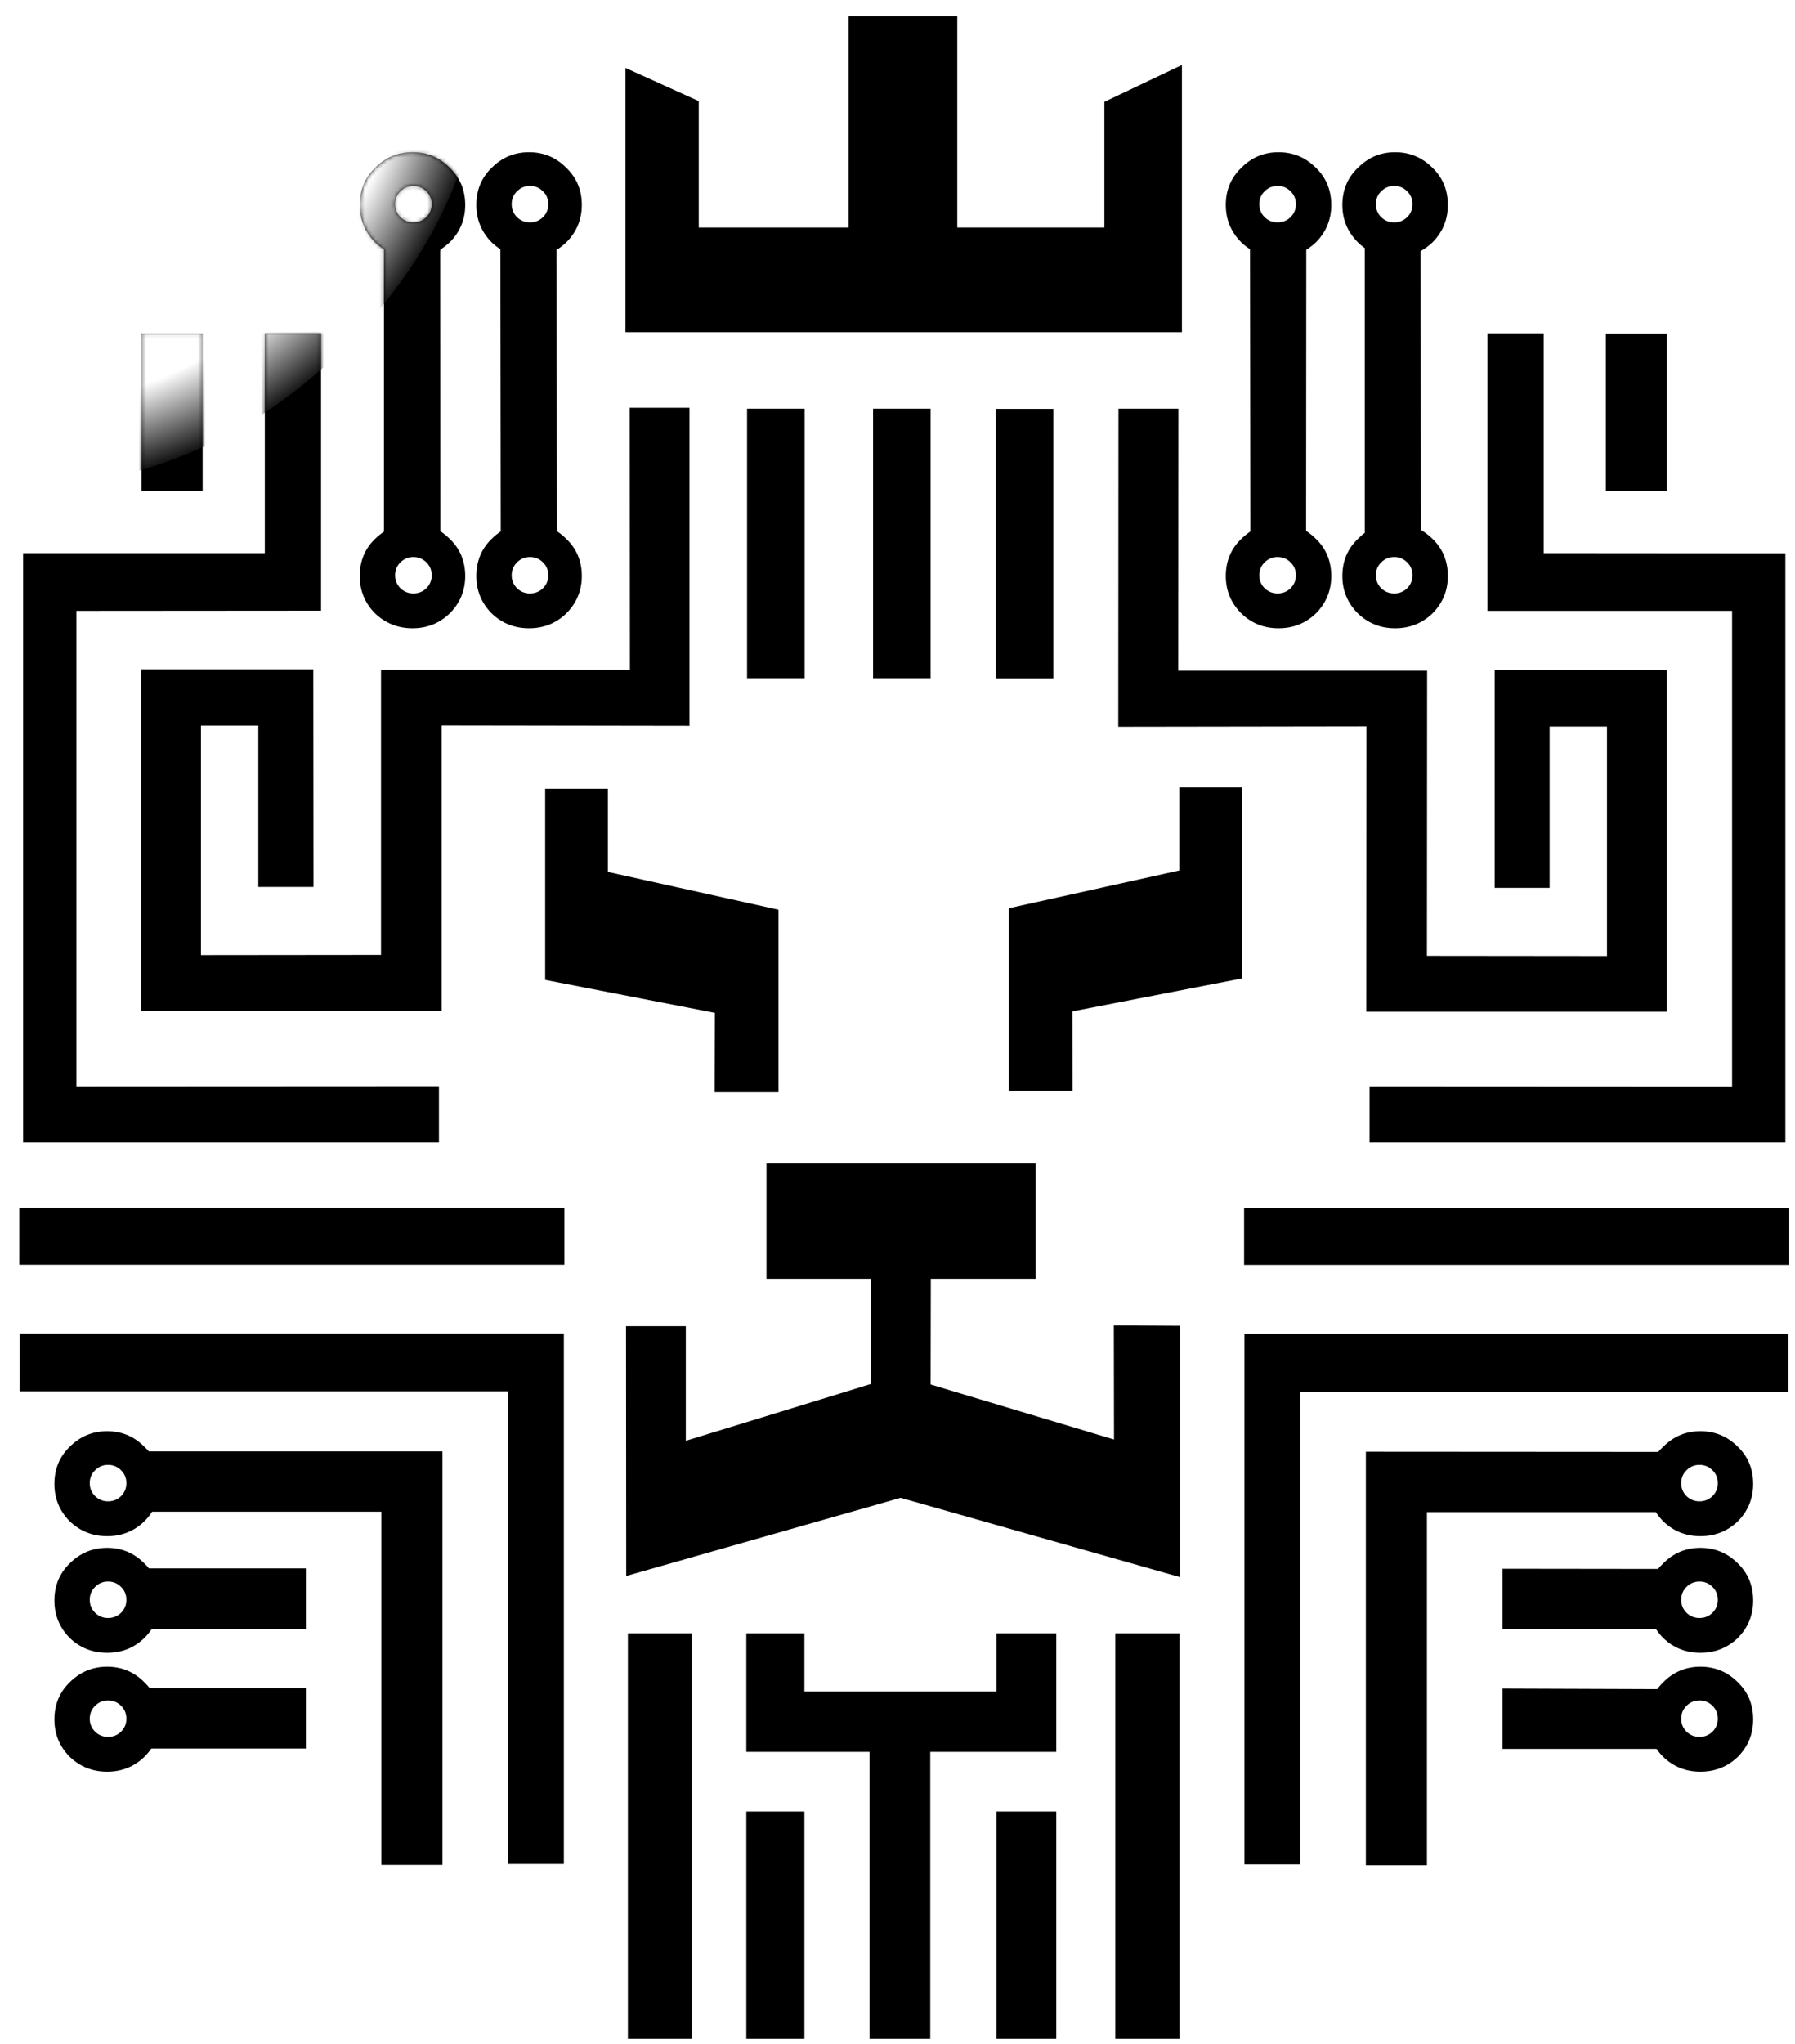 <svg xmlns="http://www.w3.org/2000/svg" version="1.1" xmlns:xlink="http://www.w3.org/1999/xlink" preserveAspectRatio="none" x="0px" y="0px" width="485px" height="552px" viewBox="0 0 485 552" id="S1QeKaiU3sG">
    <style xmlns="http://www.w3.org/1999/xhtml">
        @-webkit-keyframes rkueF6iLhsM_Animation{15%{opacity:  0.2;}35%{opacity:  1;}50%{opacity:  1;}80%{opacity:  0.2;}0%{opacity:  0.2;}100%{opacity:  0.2;}}@keyframes rkueF6iLhsM_Animation{15%{opacity:  0.2;}35%{opacity:  1;}50%{opacity:  1;}80%{opacity:  0.2;}0%{opacity:  0.2;}100%{opacity:  0.2;}}@-webkit-keyframes rkueF6iLhsM_Skh0nLhsM_Animation{15%{-webkit-transform:  scale(0.2, 0.2);transform:  scale(0.2, 0.2);}80%{-webkit-transform:  scale(4, 4);transform:  scale(4, 4);}0%{-webkit-transform:  scale(0.2, 0.2);transform:  scale(0.2, 0.2);}100%{-webkit-transform:  scale(4, 4);transform:  scale(4, 4);}}@keyframes rkueF6iLhsM_Skh0nLhsM_Animation{15%{-webkit-transform:  scale(0.2, 0.2);transform:  scale(0.2, 0.2);}80%{-webkit-transform:  scale(4, 4);transform:  scale(4, 4);}0%{-webkit-transform:  scale(0.2, 0.2);transform:  scale(0.2, 0.2);}100%{-webkit-transform:  scale(4, 4);transform:  scale(4, 4);}}@-webkit-keyframes rkueF6iLhsM_BJHCh8hjM_Animation{15%{-webkit-transform:  translate(243px, 290px);transform:  translate(243px, 290px);}80%{-webkit-transform:  translate(243px, 290px);transform:  translate(243px, 290px);}0%{-webkit-transform:  translate(243px, 290px);transform:  translate(243px, 290px);}100%{-webkit-transform:  translate(243px, 290px);transform:  translate(243px, 290px);}}@keyframes rkueF6iLhsM_BJHCh8hjM_Animation{15%{-webkit-transform:  translate(243px, 290px);transform:  translate(243px, 290px);}80%{-webkit-transform:  translate(243px, 290px);transform:  translate(243px, 290px);}0%{-webkit-transform:  translate(243px, 290px);transform:  translate(243px, 290px);}100%{-webkit-transform:  translate(243px, 290px);transform:  translate(243px, 290px);}}#S1QeKaiU3sG *{-webkit-animation-duration:  2s;animation-duration:  2s;-webkit-animation-iteration-count:  infinite;animation-iteration-count:  infinite;-webkit-animation-timing-function:  cubic-bezier(0, 0, 1, 1);animation-timing-function:  cubic-bezier(0, 0, 1, 1);transform-box:  fill-box;-webkit-transform-origin:  50% 50%;transform-origin:  50% 50%;}#BkElYpiLnjz{-webkit-transform:  matrix(,1,,0,,0,,1,,0,0);transform:  matrix(,1,,0,,0,,1,,0,0);}#rJvgtpiI2iz{-webkit-transform:  matrix(,1,,0,,0,,1,,242.95,317.15);transform:  matrix(,1,,0,,0,,1,,242.95,317.15);}#rkueF6iLhsM{-webkit-transform:  matrix(,1,,0,,0,,1,,0,0);transform:  matrix(,1,,0,,0,,1,,0,0);-webkit-animation-name:  rkueF6iLhsM_Animation;animation-name:  rkueF6iLhsM_Animation;-webkit-transform-origin:  50% 50%;transform-origin:  50% 50%;opacity:  0.2;}#rkueF6iLhsM_BJHCh8hjM{-webkit-transform-origin:  50% 50%;transform-origin:  50% 50%;-webkit-transform:  translate(243px, 290px);transform:  translate(243px, 290px);-webkit-animation-name:  rkueF6iLhsM_BJHCh8hjM_Animation;animation-name:  rkueF6iLhsM_BJHCh8hjM_Animation;}#rkueF6iLhsM_Skh0nLhsM{-webkit-animation-name:  rkueF6iLhsM_Skh0nLhsM_Animation;animation-name:  rkueF6iLhsM_Skh0nLhsM_Animation;-webkit-transform-origin:  50% 50%;transform-origin:  50% 50%;-webkit-transform:  scale(0.2, 0.2);transform:  scale(0.2, 0.2);}
    </style>
    <defs>
        <radialGradient id="Gradient_1" gradientUnits="userSpaceOnUse" cx="0" cy="0" r="229.45" fx="0" fy="0" gradientTransform="matrix( 1, 0, 0, 1, 0.65,0) " spreadMethod="pad">
            <stop offset="29.02%" stop-color="#000000"/>
            <stop offset="41.569%" stop-color="#FFFFFF"/>
            <stop offset="48.235%" stop-color="#FFFFFF"/>
            <stop offset="58.431%" stop-color="#000000"/>
        </radialGradient>
        <filter id="Filter_1" x="-20%" y="-20%" width="140%" height="140%" color-interpolation-filters="sRGB">
            <feColorMatrix in="SourceGraphic" type="matrix" values="1 0 0 0 0 0 1 0 0 0 0 0 1 0 0 0 0 0 0.58 0" result="result1"/>
        </filter>
        <g id="Layer2_0_FILL">
            <path fill="#000000" stroke="none" d="&#10;M 405.95 455.95&#10;L 405.95 472.25 447.6 472.25&#10;Q 448.35 473.35 449.4 474.4 453.55 478.4 459.45 478.4 465.35 478.4 469.55 474.4 473.7 470.2 473.7 464.3 473.7 458.25 469.55 454.25 465.35 450.05 459.45 450.05 453.55 450.05 449.4 454.25 448.5 455.1 447.8 456.1&#10;L 405.95 455.95&#10;M 459.2 459.15&#10;Q 461.25 459.15 462.7 460.6 464.15 462 464.15 464.1 464.15 466.15 462.7 467.6 461.25 469 459.2 469 457.15 469 455.7 467.6 454.25 466.15 454.25 464.1 454.25 462 455.7 460.6 457.15 459.15 459.2 459.15&#10;M 449.4 422.15&#10;Q 448.5 423 448 423.65&#10;L 405.95 423.6 405.95 439.9 447.45 439.9&#10;Q 448.3 441.2 449.4 442.3 453.55 446.3 459.45 446.3 465.35 446.3 469.55 442.3 473.7 438.1 473.7 432.2 473.7 426.15 469.55 422.15 465.35 417.95 459.45 417.95 453.55 417.95 449.4 422.15&#10;M 455.7 428.5&#10;Q 457.15 427.05 459.2 427.05 461.25 427.05 462.7 428.5 464.15 429.9 464.15 432 464.15 434.05 462.7 435.5 461.25 436.9 459.2 436.9 457.15 436.9 455.7 435.5 454.25 434.05 454.25 432 454.25 429.9 455.7 428.5&#10;M 82.65 472.15&#10;L 82.65 455.85 40.45 455.85&#10;Q 39.8 455 39 454.25 34.85 450.05 28.95 450.05 23.05 450.05 18.85 454.25 14.7 458.25 14.7 464.3 14.7 470.2 18.85 474.4 23.05 478.4 28.95 478.4 34.85 478.4 39 474.4 40.05 473.35 40.9 472.15&#10;L 82.65 472.15&#10;M 25.7 460.6&#10;Q 27.15 459.15 29.2 459.15 31.25 459.15 32.7 460.6 34.15 462 34.15 464.1 34.15 466.15 32.7 467.6 31.25 469 29.2 469 27.15 469 25.7 467.6 24.25 466.15 24.25 464.1 24.25 462 25.7 460.6&#10;M 82.65 439.8&#10;L 82.65 423.5 40.25 423.5&#10;Q 39.7 422.8 39 422.15 34.85 417.95 28.95 417.95 23.05 417.95 18.85 422.15 14.7 426.15 14.7 432.2 14.7 438.1 18.85 442.3 23.05 446.3 28.95 446.3 34.85 446.3 39 442.3 40.2 441.1 41.05 439.8&#10;L 82.65 439.8&#10;M 32.7 428.5&#10;Q 34.15 429.9 34.15 432 34.15 434.05 32.7 435.5 31.25 436.9 29.2 436.9 27.15 436.9 25.7 435.5 24.25 434.05 24.25 432 24.25 429.9 25.7 428.5 27.15 427.05 29.2 427.05 31.25 427.05 32.7 428.5&#10;M 217.35 489.15&#10;L 201.65 489.15 201.65 550.55 217.35 550.55 217.35 489.15&#10;M 186.95 441.05&#10;L 169.65 441.05 169.65 550.55 186.95 550.55 186.95 441.05&#10;M 269.25 441.05&#10;L 269.25 456.75 217.35 456.75 217.35 441.05 201.65 441.05 201.65 473.05 234.95 473.05 234.95 550.55 251.35 550.55 251.35 473.05 285.4 473.05 285.4 441.05 269.25 441.05&#10;M 285.4 489.15&#10;L 269.25 489.15 269.25 550.55 285.4 550.55 285.4 489.15&#10;M 318.7 441.05&#10;L 301.35 441.05 301.35 550.55 318.7 550.55 318.7 441.05&#10;M 207.1 314.15&#10;L 207.1 345.3 235.35 345.3 235.35 373.7 185.3 389.05 185.3 358.1 169.15 358.1 169.2 425.55 243.35 404.45 318.8 425.85 318.8 358 300.95 357.9 301 388.7 251.45 373.85 251.5 345.3 279.85 345.3 279.85 314.15 207.1 314.15&#10;M 5.35 360.05&#10;L 5.35 375.7 137.25 375.7 137.25 503.3 152.35 503.3 152.35 360.05 5.35 360.05&#10;M 28.95 386.45&#10;Q 23.05 386.45 18.85 390.65 14.7 394.65 14.7 400.7 14.7 406.6 18.85 410.8 23.05 414.8 28.95 414.8 34.85 414.8 39 410.8 40.25 409.55 41.1 408.2&#10;L 103.05 408.2 103.05 503.55 119.55 503.55 119.55 391.9 40.2 391.9&#10;Q 39.65 391.25 39 390.65 34.85 386.45 28.95 386.45&#10;M 24.25 400.5&#10;Q 24.25 398.4 25.7 397 27.15 395.55 29.2 395.55 31.25 395.55 32.7 397 34.15 398.4 34.15 400.5 34.15 402.55 32.7 404 31.25 405.4 29.2 405.4 27.15 405.4 25.7 404 24.25 402.55 24.25 400.5&#10;M 5.2 326.1&#10;L 5.2 341.5 152.5 341.5 152.5 326.1 5.2 326.1&#10;M 147.3 213&#10;L 147.3 264.6 193.15 273.5 193.1 294.95 210.35 294.95 210.35 245.65 164.25 235.45 164.25 213 147.3 213&#10;M 71.55 149.35&#10;L 6.25 149.35 6.25 308.5 118.6 308.5 118.6 293.3 20.65 293.35 20.65 164.95 86.75 164.9 86.75 90 71.55 90 71.55 149.35&#10;M 54.75 90.05&#10;L 38.25 90.05 38.25 132.5 54.75 132.5 54.75 90.05&#10;M 111.45 41.1&#10;Q 105.55 41.1 101.35 45.3 97.2 49.3 97.2 55.35 97.2 61.25 101.35 65.45 102.35 66.45 103.75 67.35&#10;L 103.75 139.7 103.75 143.55&#10;Q 102.5 144.4 101.35 145.5 97.2 149.5 97.2 155.55 97.2 161.45 101.35 165.65 105.6 169.65 111.45 169.65 117.35 169.65 121.5 165.65 125.7 161.45 125.7 155.55 125.7 149.5 121.5 145.5 120.3 144.3 119 143.45&#10;L 119 143.3 119 142.7 119 139.7 118.95 68.05 119 67.4&#10;Q 120.35 66.5 121.5 65.45 125.7 61.25 125.7 55.35 125.7 49.3 121.5 45.3 117.4 41.1 111.45 41.1&#10;M 115.2 58.65&#10;Q 113.75 60.05 111.7 60.05 109.65 60.05 108.2 58.65 106.75 57.2 106.75 55.15 106.75 53.05 108.2 51.65 109.65 50.2 111.7 50.2 113.75 50.2 115.2 51.65 116.65 53.05 116.65 55.15 116.65 57.2 115.2 58.65&#10;M 115.2 158.85&#10;Q 113.75 160.25 111.7 160.25 109.65 160.25 108.2 158.85 106.75 157.4 106.75 155.35 106.75 153.25 108.2 151.85 109.65 150.4 111.7 150.4 113.75 150.4 115.2 151.85 116.65 153.25 116.65 155.35 116.65 157.4 115.2 158.85&#10;M 153 45.3&#10;Q 148.85 41.1 142.95 41.1 137.05 41.1 132.85 45.3 128.7 49.3 128.7 55.35 128.7 61.25 132.85 65.45 133.95 66.5 135.2 67.3&#10;L 135.3 143.5&#10;Q 134 144.35 132.85 145.5 128.7 149.5 128.7 155.55 128.7 161.45 132.85 165.65 137.05 169.65 142.95 169.65 148.85 169.65 153 165.65 157.2 161.45 157.2 155.55 157.2 149.5 153 145.5 151.8 144.3 150.5 143.45&#10;L 150.35 67.5&#10;Q 151.75 66.65 153 65.45 157.2 61.25 157.2 55.35 157.2 49.3 153 45.3&#10;M 143.2 50.2&#10;Q 145.25 50.2 146.7 51.65 148.15 53.05 148.15 55.15 148.15 57.2 146.7 58.65 145.25 60.05 143.2 60.05 141.15 60.05 139.7 58.65 138.25 57.2 138.25 55.15 138.25 53.05 139.7 51.65 141.15 50.2 143.2 50.2&#10;M 143.2 150.4&#10;Q 145.25 150.4 146.7 151.85 148.15 153.25 148.15 155.35 148.15 157.4 146.7 158.85 145.25 160.25 143.2 160.25 141.15 160.25 139.7 158.85 138.25 157.4 138.25 155.35 138.25 153.25 139.7 151.85 141.15 150.4 143.2 150.4&#10;M 269.05 183.2&#10;L 284.6 183.2 284.6 110.4 269.05 110.4 269.05 183.2&#10;M 201.85 183.15&#10;L 217.4 183.15 217.4 110.35 201.85 110.35 201.85 183.15&#10;M 235.9 110.35&#10;L 235.9 183.15 251.45 183.15 251.45 110.35 235.9 110.35&#10;M 186.3 110.1&#10;L 170.15 110.1 170.2 180.85 102.95 180.85 102.95 257.85 54.3 257.9 54.3 195.95 69.8 195.95 69.8 239.5 84.7 239.5 84.65 180.75 38.15 180.75 38.15 272.95 119.35 272.95 119.35 195.9 186.3 196 186.3 110.1&#10;M 319.35 17.55&#10;L 298.4 27.5 298.4 61.45 258.65 61.45 258.65 4.35 229.3 4.35 229.3 61.45 188.8 61.45 188.8 27.3 169 18.35 169 89.7 319.35 89.7 319.35 17.55&#10;M 483.25 375.8&#10;L 483.25 360.15 336.25 360.15 336.25 503.4 351.35 503.4 351.35 375.8 483.25 375.8&#10;M 449.4 390.65&#10;Q 448.45 391.5 448.05 392.05&#10;L 369.05 392 369.05 503.65 385.55 503.65 385.55 408.3 447.4 408.3&#10;Q 448.3 409.7 449.4 410.8 453.55 414.8 459.45 414.8 465.35 414.8 469.55 410.8 473.7 406.6 473.7 400.7 473.7 394.65 469.55 390.65 465.35 386.45 459.45 386.45 453.55 386.45 449.4 390.65&#10;M 462.7 397&#10;Q 464.15 398.4 464.15 400.5 464.15 402.55 462.7 404 461.25 405.4 459.2 405.4 457.15 405.4 455.7 404 454.25 402.55 454.25 400.5 454.25 398.4 455.7 397 457.15 395.55 459.2 395.55 461.25 395.55 462.7 397&#10;M 336.15 326.15&#10;L 336.15 341.55 483.45 341.55 483.45 326.15 336.15 326.15&#10;M 335.6 264.2&#10;L 335.6 212.65 318.65 212.65 318.65 235.05 272.55 245.25 272.55 294.55 289.8 294.55 289.75 273.1 335.6 264.2&#10;M 482.4 149.4&#10;L 417.1 149.35 417.1 90 401.9 90 401.9 164.95 468 164.95 468 293.4 370.05 293.35 370.05 308.5 482.4 308.5 482.4 149.4&#10;M 418.7 196.2&#10;L 434.2 196.2 434.2 258.15 385.55 258.1 385.6 181.1 318.35 181.1 318.4 110.35 302.2 110.35 302.15 196.25 369.2 196.15 369.15 273.2 450.4 273.2 450.4 181 403.85 181 403.85 239.75 418.7 239.75 418.7 196.2&#10;M 355.55 45.3&#10;Q 351.35 41.1 345.45 41.1 339.55 41.1 335.4 45.3 331.2 49.3 331.2 55.35 331.2 61.25 335.4 65.45 336.55 66.55 337.75 67.3&#10;L 337.85 143.5&#10;Q 336.6 144.35 335.4 145.5 331.2 149.5 331.2 155.55 331.2 161.45 335.4 165.65 339.55 169.65 345.45 169.65 351.35 169.65 355.55 165.65 359.7 161.45 359.7 155.55 359.7 149.5 355.55 145.5 354.25 144.2 352.9 143.35&#10;L 352.95 67.45&#10;Q 354.05 66.8 355.55 65.45 359.7 61.25 359.7 55.35 359.7 49.3 355.55 45.3&#10;M 345.2 50.2&#10;Q 347.25 50.2 348.7 51.65 350.15 53.05 350.15 55.15 350.15 57.2 348.7 58.65 347.25 60.05 345.2 60.05 343.15 60.05 341.7 58.65 340.25 57.2 340.25 55.15 340.25 53.05 341.7 51.65 343.15 50.2 345.2 50.2&#10;M 345.2 150.4&#10;Q 347.25 150.4 348.7 151.85 350.15 153.25 350.15 155.35 350.15 157.4 348.7 158.85 347.25 160.25 345.2 160.25 343.15 160.25 341.7 158.85 340.25 157.4 340.25 155.35 340.25 153.25 341.7 151.85 343.15 150.4 345.2 150.4&#10;M 387.05 45.3&#10;Q 382.85 41.1 376.95 41.1 371.05 41.1 366.9 45.3 362.7 49.3 362.7 55.35 362.7 61.25 366.9 65.45 367.7 66.25 368.75 67&#10;L 368.75 143.9&#10;Q 367.95 144.45 366.9 145.5 362.7 149.5 362.7 155.55 362.7 161.45 366.9 165.65 371.05 169.65 376.95 169.65 382.85 169.65 387.05 165.65 391.2 161.45 391.2 155.55 391.2 149.5 387.05 145.5 385.65 144.1 383.9 143.1&#10;L 383.85 67.8&#10;Q 385.65 66.8 387.05 65.45 391.2 61.25 391.2 55.35 391.2 49.3 387.05 45.3&#10;M 381.65 55.15&#10;Q 381.65 57.2 380.2 58.65 378.75 60.05 376.7 60.05 374.65 60.05 373.2 58.65 371.75 57.2 371.75 55.15 371.75 53.05 373.2 51.65 374.65 50.2 376.7 50.2 378.75 50.2 380.2 51.65 381.65 53.05 381.65 55.15&#10;M 381.65 155.35&#10;Q 381.65 157.4 380.2 158.85 378.75 160.25 376.7 160.25 374.65 160.25 373.2 158.85 371.75 157.4 371.75 155.35 371.75 153.25 373.2 151.85 374.65 150.4 376.7 150.4 378.75 150.4 380.2 151.85 381.65 153.25 381.65 155.35&#10;M 450.4 90.1&#10;L 433.9 90.1 433.9 132.55 450.4 132.55 450.4 90.1 Z"/>
        </g>
        <g id="Mask_1_MASK_0_FILL">
            <path fill="#FFFFFF" stroke="none" d="&#10;M 405.95 455.95&#10;L 405.95 472.25 447.6 472.25&#10;Q 448.35 473.35 449.4 474.4 453.55 478.4 459.45 478.4 465.35 478.4 469.55 474.4 473.7 470.2 473.7 464.3 473.7 458.25 469.55 454.25 465.35 450.05 459.45 450.05 453.55 450.05 449.4 454.25 448.5 455.1 447.8 456.1&#10;L 405.95 455.95&#10;M 459.2 459.15&#10;Q 461.25 459.15 462.7 460.6 464.15 462 464.15 464.1 464.15 466.15 462.7 467.6 461.25 469 459.2 469 457.15 469 455.7 467.6 454.25 466.15 454.25 464.1 454.25 462 455.7 460.6 457.15 459.15 459.2 459.15&#10;M 449.4 422.15&#10;Q 448.5 423 448 423.65&#10;L 405.95 423.6 405.95 439.9 447.45 439.9&#10;Q 448.3 441.2 449.4 442.3 453.55 446.3 459.45 446.3 465.35 446.3 469.55 442.3 473.7 438.1 473.7 432.2 473.7 426.15 469.55 422.15 465.35 417.95 459.45 417.95 453.55 417.95 449.4 422.15&#10;M 455.7 428.5&#10;Q 457.15 427.05 459.2 427.05 461.25 427.05 462.7 428.5 464.15 429.9 464.15 432 464.15 434.05 462.7 435.5 461.25 436.9 459.2 436.9 457.15 436.9 455.7 435.5 454.25 434.05 454.25 432 454.25 429.9 455.7 428.5&#10;M 82.65 472.15&#10;L 82.65 455.85 40.45 455.85&#10;Q 39.8 455 39 454.25 34.85 450.05 28.95 450.05 23.05 450.05 18.85 454.25 14.7 458.25 14.7 464.3 14.7 470.2 18.85 474.4 23.05 478.4 28.95 478.4 34.85 478.4 39 474.4 40.05 473.35 40.9 472.15&#10;L 82.65 472.15&#10;M 25.7 460.6&#10;Q 27.15 459.15 29.2 459.15 31.25 459.15 32.7 460.6 34.15 462 34.15 464.1 34.15 466.15 32.7 467.6 31.25 469 29.2 469 27.15 469 25.7 467.6 24.25 466.15 24.25 464.1 24.25 462 25.7 460.6&#10;M 82.65 439.8&#10;L 82.65 423.5 40.25 423.5&#10;Q 39.7 422.8 39 422.15 34.85 417.95 28.95 417.95 23.05 417.95 18.85 422.15 14.7 426.15 14.7 432.2 14.7 438.1 18.85 442.3 23.05 446.3 28.95 446.3 34.85 446.3 39 442.3 40.2 441.1 41.05 439.8&#10;L 82.65 439.8&#10;M 32.7 428.5&#10;Q 34.15 429.9 34.15 432 34.15 434.05 32.7 435.5 31.25 436.9 29.2 436.9 27.15 436.9 25.7 435.5 24.25 434.05 24.25 432 24.25 429.9 25.7 428.5 27.15 427.05 29.2 427.05 31.25 427.05 32.7 428.5&#10;M 217.35 489.15&#10;L 201.65 489.15 201.65 550.55 217.35 550.55 217.35 489.15&#10;M 186.95 441.05&#10;L 169.65 441.05 169.65 550.55 186.95 550.55 186.95 441.05&#10;M 285.4 489.15&#10;L 269.25 489.15 269.25 550.55 285.4 550.55 285.4 489.15&#10;M 269.25 441.05&#10;L 269.25 456.75 217.35 456.75 217.35 441.05 201.65 441.05 201.65 473.05 234.95 473.05 234.95 550.55 251.35 550.55 251.35 473.05 285.4 473.05 285.4 441.05 269.25 441.05&#10;M 318.7 441.05&#10;L 301.35 441.05 301.35 550.55 318.7 550.55 318.7 441.05&#10;M 207.1 314.15&#10;L 207.1 345.3 235.35 345.3 235.35 373.7 185.3 389.05 185.3 358.1 169.15 358.1 169.2 425.55 243.35 404.45 318.8 425.85 318.8 358 300.95 357.9 301 388.7 251.45 373.85 251.5 345.3 279.85 345.3 279.85 314.15 207.1 314.15&#10;M 28.95 386.45&#10;Q 23.05 386.45 18.85 390.65 14.7 394.65 14.7 400.7 14.7 406.6 18.85 410.8 23.05 414.8 28.95 414.8 34.85 414.8 39 410.8 40.25 409.55 41.1 408.2&#10;L 103.05 408.2 103.05 503.55 119.55 503.55 119.55 391.9 40.2 391.9&#10;Q 39.65 391.25 39 390.65 34.85 386.45 28.95 386.45&#10;M 24.25 400.5&#10;Q 24.25 398.4 25.7 397 27.15 395.55 29.2 395.55 31.25 395.55 32.7 397 34.15 398.4 34.15 400.5 34.15 402.55 32.7 404 31.25 405.4 29.2 405.4 27.15 405.4 25.7 404 24.25 402.55 24.25 400.5&#10;M 5.35 360.05&#10;L 5.35 375.7 137.25 375.7 137.25 503.3 152.35 503.3 152.35 360.05 5.35 360.05&#10;M 5.2 326.1&#10;L 5.2 341.5 152.5 341.5 152.5 326.1 5.2 326.1&#10;M 147.3 213&#10;L 147.3 264.6 193.15 273.5 193.1 294.95 210.35 294.95 210.35 245.65 164.25 235.45 164.25 213 147.3 213&#10;M 71.55 149.35&#10;L 6.25 149.35 6.25 308.5 118.6 308.5 118.6 293.3 20.65 293.35 20.65 164.95 86.75 164.9 86.75 90 71.55 90 71.55 149.35&#10;M 54.75 90.05&#10;L 38.25 90.05 38.25 132.5 54.75 132.5 54.75 90.05&#10;M 111.45 41.1&#10;Q 105.55 41.1 101.35 45.3 97.2 49.3 97.2 55.35 97.2 61.25 101.35 65.45 102.35 66.45 103.75 67.35&#10;L 103.75 139.7 103.75 143.55&#10;Q 102.5 144.4 101.35 145.5 97.2 149.5 97.2 155.55 97.2 161.45 101.35 165.65 105.6 169.65 111.45 169.65 117.35 169.65 121.5 165.65 125.7 161.45 125.7 155.55 125.7 149.5 121.5 145.5 120.3 144.3 119 143.45&#10;L 119 143.3 119 142.7 119 139.7 118.95 68.05 119 67.4&#10;Q 120.35 66.5 121.5 65.45 125.7 61.25 125.7 55.35 125.7 49.3 121.5 45.3 117.4 41.1 111.45 41.1&#10;M 115.2 58.65&#10;Q 113.75 60.05 111.7 60.05 109.65 60.05 108.2 58.65 106.75 57.2 106.75 55.15 106.75 53.05 108.2 51.65 109.65 50.2 111.7 50.2 113.75 50.2 115.2 51.65 116.65 53.05 116.65 55.15 116.65 57.2 115.2 58.65&#10;M 115.2 158.85&#10;Q 113.75 160.25 111.7 160.25 109.65 160.25 108.2 158.85 106.75 157.4 106.75 155.35 106.75 153.25 108.2 151.85 109.65 150.4 111.7 150.4 113.75 150.4 115.2 151.85 116.65 153.25 116.65 155.35 116.65 157.4 115.2 158.85&#10;M 153 45.3&#10;Q 148.85 41.1 142.95 41.1 137.05 41.1 132.85 45.3 128.7 49.3 128.7 55.35 128.7 61.25 132.85 65.45 133.95 66.5 135.2 67.3&#10;L 135.3 143.5&#10;Q 134 144.35 132.85 145.5 128.7 149.5 128.7 155.55 128.7 161.45 132.85 165.65 137.05 169.65 142.95 169.65 148.85 169.65 153 165.65 157.2 161.45 157.2 155.55 157.2 149.5 153 145.5 151.8 144.3 150.5 143.45&#10;L 150.35 67.5&#10;Q 151.75 66.65 153 65.45 157.2 61.25 157.2 55.35 157.2 49.3 153 45.3&#10;M 143.2 50.2&#10;Q 145.25 50.2 146.7 51.65 148.15 53.05 148.15 55.15 148.15 57.2 146.7 58.65 145.25 60.05 143.2 60.05 141.15 60.05 139.7 58.65 138.25 57.2 138.25 55.15 138.25 53.05 139.7 51.65 141.15 50.2 143.2 50.2&#10;M 143.2 150.4&#10;Q 145.25 150.4 146.7 151.85 148.15 153.25 148.15 155.35 148.15 157.4 146.7 158.85 145.25 160.25 143.2 160.25 141.15 160.25 139.7 158.85 138.25 157.4 138.25 155.35 138.25 153.25 139.7 151.85 141.15 150.4 143.2 150.4&#10;M 269.05 183.2&#10;L 284.6 183.2 284.6 110.4 269.05 110.4 269.05 183.2&#10;M 235.9 110.35&#10;L 235.9 183.15 251.45 183.15 251.45 110.35 235.9 110.35&#10;M 201.85 183.15&#10;L 217.4 183.15 217.4 110.35 201.85 110.35 201.85 183.15&#10;M 186.3 110.1&#10;L 170.15 110.1 170.2 180.85 102.95 180.85 102.95 257.85 54.3 257.9 54.3 195.95 69.8 195.95 69.8 239.5 84.7 239.5 84.65 180.75 38.15 180.75 38.15 272.95 119.35 272.95 119.35 195.9 186.3 196 186.3 110.1&#10;M 319.35 17.55&#10;L 298.4 27.5 298.4 61.45 258.65 61.45 258.65 4.35 229.3 4.35 229.3 61.45 188.8 61.45 188.8 27.3 169 18.35 169 89.7 319.35 89.7 319.35 17.55&#10;M 449.4 390.65&#10;Q 448.45 391.5 448.05 392.05&#10;L 369.05 392 369.05 503.65 385.55 503.65 385.55 408.3 447.4 408.3&#10;Q 448.3 409.7 449.4 410.8 453.55 414.8 459.45 414.8 465.35 414.8 469.55 410.8 473.7 406.6 473.7 400.7 473.7 394.65 469.55 390.65 465.35 386.45 459.45 386.45 453.55 386.45 449.4 390.65&#10;M 462.7 397&#10;Q 464.15 398.4 464.15 400.5 464.15 402.55 462.7 404 461.25 405.4 459.2 405.4 457.15 405.4 455.7 404 454.25 402.55 454.25 400.5 454.25 398.4 455.7 397 457.15 395.55 459.2 395.55 461.25 395.55 462.7 397&#10;M 483.25 375.8&#10;L 483.25 360.15 336.25 360.15 336.25 503.4 351.35 503.4 351.35 375.8 483.25 375.8&#10;M 336.15 326.15&#10;L 336.15 341.55 483.45 341.55 483.45 326.15 336.15 326.15&#10;M 335.6 264.2&#10;L 335.6 212.65 318.65 212.65 318.65 235.05 272.55 245.25 272.55 294.55 289.8 294.55 289.75 273.1 335.6 264.2&#10;M 482.4 149.4&#10;L 417.1 149.35 417.1 90 401.9 90 401.9 164.95 468 164.95 468 293.4 370.05 293.35 370.05 308.5 482.4 308.5 482.4 149.4&#10;M 418.7 196.2&#10;L 434.2 196.2 434.2 258.15 385.55 258.1 385.6 181.1 318.35 181.1 318.4 110.35 302.2 110.35 302.15 196.25 369.2 196.15 369.15 273.2 450.4 273.2 450.4 181 403.85 181 403.85 239.75 418.7 239.75 418.7 196.2&#10;M 355.55 45.3&#10;Q 351.35 41.1 345.45 41.1 339.55 41.1 335.4 45.3 331.2 49.3 331.2 55.35 331.2 61.25 335.4 65.45 336.55 66.55 337.75 67.3&#10;L 337.85 143.5&#10;Q 336.6 144.35 335.4 145.5 331.2 149.5 331.2 155.55 331.2 161.45 335.4 165.65 339.55 169.65 345.45 169.65 351.35 169.65 355.55 165.65 359.7 161.45 359.7 155.55 359.7 149.5 355.55 145.5 354.25 144.2 352.9 143.35&#10;L 352.95 67.45&#10;Q 354.05 66.8 355.55 65.45 359.7 61.25 359.7 55.35 359.7 49.3 355.55 45.3&#10;M 345.2 50.2&#10;Q 347.25 50.2 348.7 51.65 350.15 53.05 350.15 55.15 350.15 57.2 348.7 58.65 347.25 60.05 345.2 60.05 343.15 60.05 341.7 58.65 340.25 57.2 340.25 55.15 340.25 53.05 341.7 51.65 343.15 50.2 345.2 50.2&#10;M 345.2 150.4&#10;Q 347.25 150.4 348.7 151.85 350.15 153.25 350.15 155.35 350.15 157.4 348.7 158.85 347.25 160.25 345.2 160.25 343.15 160.25 341.7 158.85 340.25 157.4 340.25 155.35 340.25 153.25 341.7 151.85 343.15 150.4 345.2 150.4&#10;M 387.05 45.3&#10;Q 382.85 41.1 376.95 41.1 371.05 41.1 366.9 45.3 362.7 49.3 362.7 55.35 362.7 61.25 366.9 65.45 367.7 66.25 368.75 67&#10;L 368.75 143.9&#10;Q 367.95 144.45 366.9 145.5 362.7 149.5 362.7 155.55 362.7 161.45 366.9 165.65 371.05 169.65 376.95 169.65 382.85 169.65 387.05 165.65 391.2 161.45 391.2 155.55 391.2 149.5 387.05 145.5 385.65 144.1 383.9 143.1&#10;L 383.85 67.8&#10;Q 385.65 66.8 387.05 65.45 391.2 61.25 391.2 55.35 391.2 49.3 387.05 45.3&#10;M 381.65 55.15&#10;Q 381.65 57.2 380.2 58.65 378.75 60.05 376.7 60.05 374.65 60.05 373.2 58.65 371.75 57.2 371.75 55.15 371.75 53.05 373.2 51.65 374.65 50.2 376.7 50.2 378.75 50.2 380.2 51.65 381.65 53.05 381.65 55.15&#10;M 381.65 155.35&#10;Q 381.65 157.4 380.2 158.85 378.75 160.25 376.7 160.25 374.65 160.25 373.2 158.85 371.75 157.4 371.75 155.35 371.75 153.25 373.2 151.85 374.65 150.4 376.7 150.4 378.75 150.4 380.2 151.85 381.65 153.25 381.65 155.35&#10;M 450.4 90.1&#10;L 433.9 90.1 433.9 132.55 450.4 132.55 450.4 90.1 Z"/>
        </g>
        <g id="_________34_0_Layer0_0_FILL">
            <path fill="url(#Gradient_1)" stroke="none" d="&#10;M 93.45 -93.45&#10;Q 54.75 -132.15 0 -132.15 -54.75 -132.15 -93.45 -93.45 -132.2 -54.7 -132.2 0 -132.2 54.75 -93.45 93.45 -54.75 132.2 0 132.2 54.75 132.2 93.45 93.45 132.2 54.75 132.2 0 132.2 -54.7 93.45 -93.45&#10;M 0.45 -71.45&#10;Q 30.2 -71.45 51.25 -50.35 72.35 -29.3 72.35 0.45 72.35 30.15 51.25 51.25 30.2 72.35 0.45 72.35 -29.3 72.35 -50.35 51.25 -71.45 30.15 -71.45 0.45 -71.45 -29.3 -50.35 -50.35 -29.3 -71.45 0.45 -71.45 Z"/>
        </g>
    </defs>
    <g id="BkElYpiLnjz">
        <use xlink:href="#Layer2_0_FILL" id="rJBlFao8hjG"/>
    </g>
    <mask id="Mask_Mask_1">
        <g transform="matrix( 1, 0, 0, 1, 0,0) ">
            <use xlink:href="#Mask_1_MASK_0_FILL"/>
        </g>
    </mask>
    <g mask="url(#Mask_Mask_1)" id="rJUeYTjInof">
        <g id="rJvgtpiI2iz">
            <g id="rkueF6iLhsM_BJHCh8hjM" data-animator-group="true" data-animator-type="0">
                <g id="rkueF6iLhsM_Skh0nLhsM" data-animator-group="true" data-animator-type="2">
                    <g id="rkueF6iLhsM">
                        <use filter="url(#Filter_1)" xlink:href="#_________34_0_Layer0_0_FILL" id="B1FetTjIhjG"/>
                    </g>
                </g>
            </g>
        </g>
    </g>
</svg>